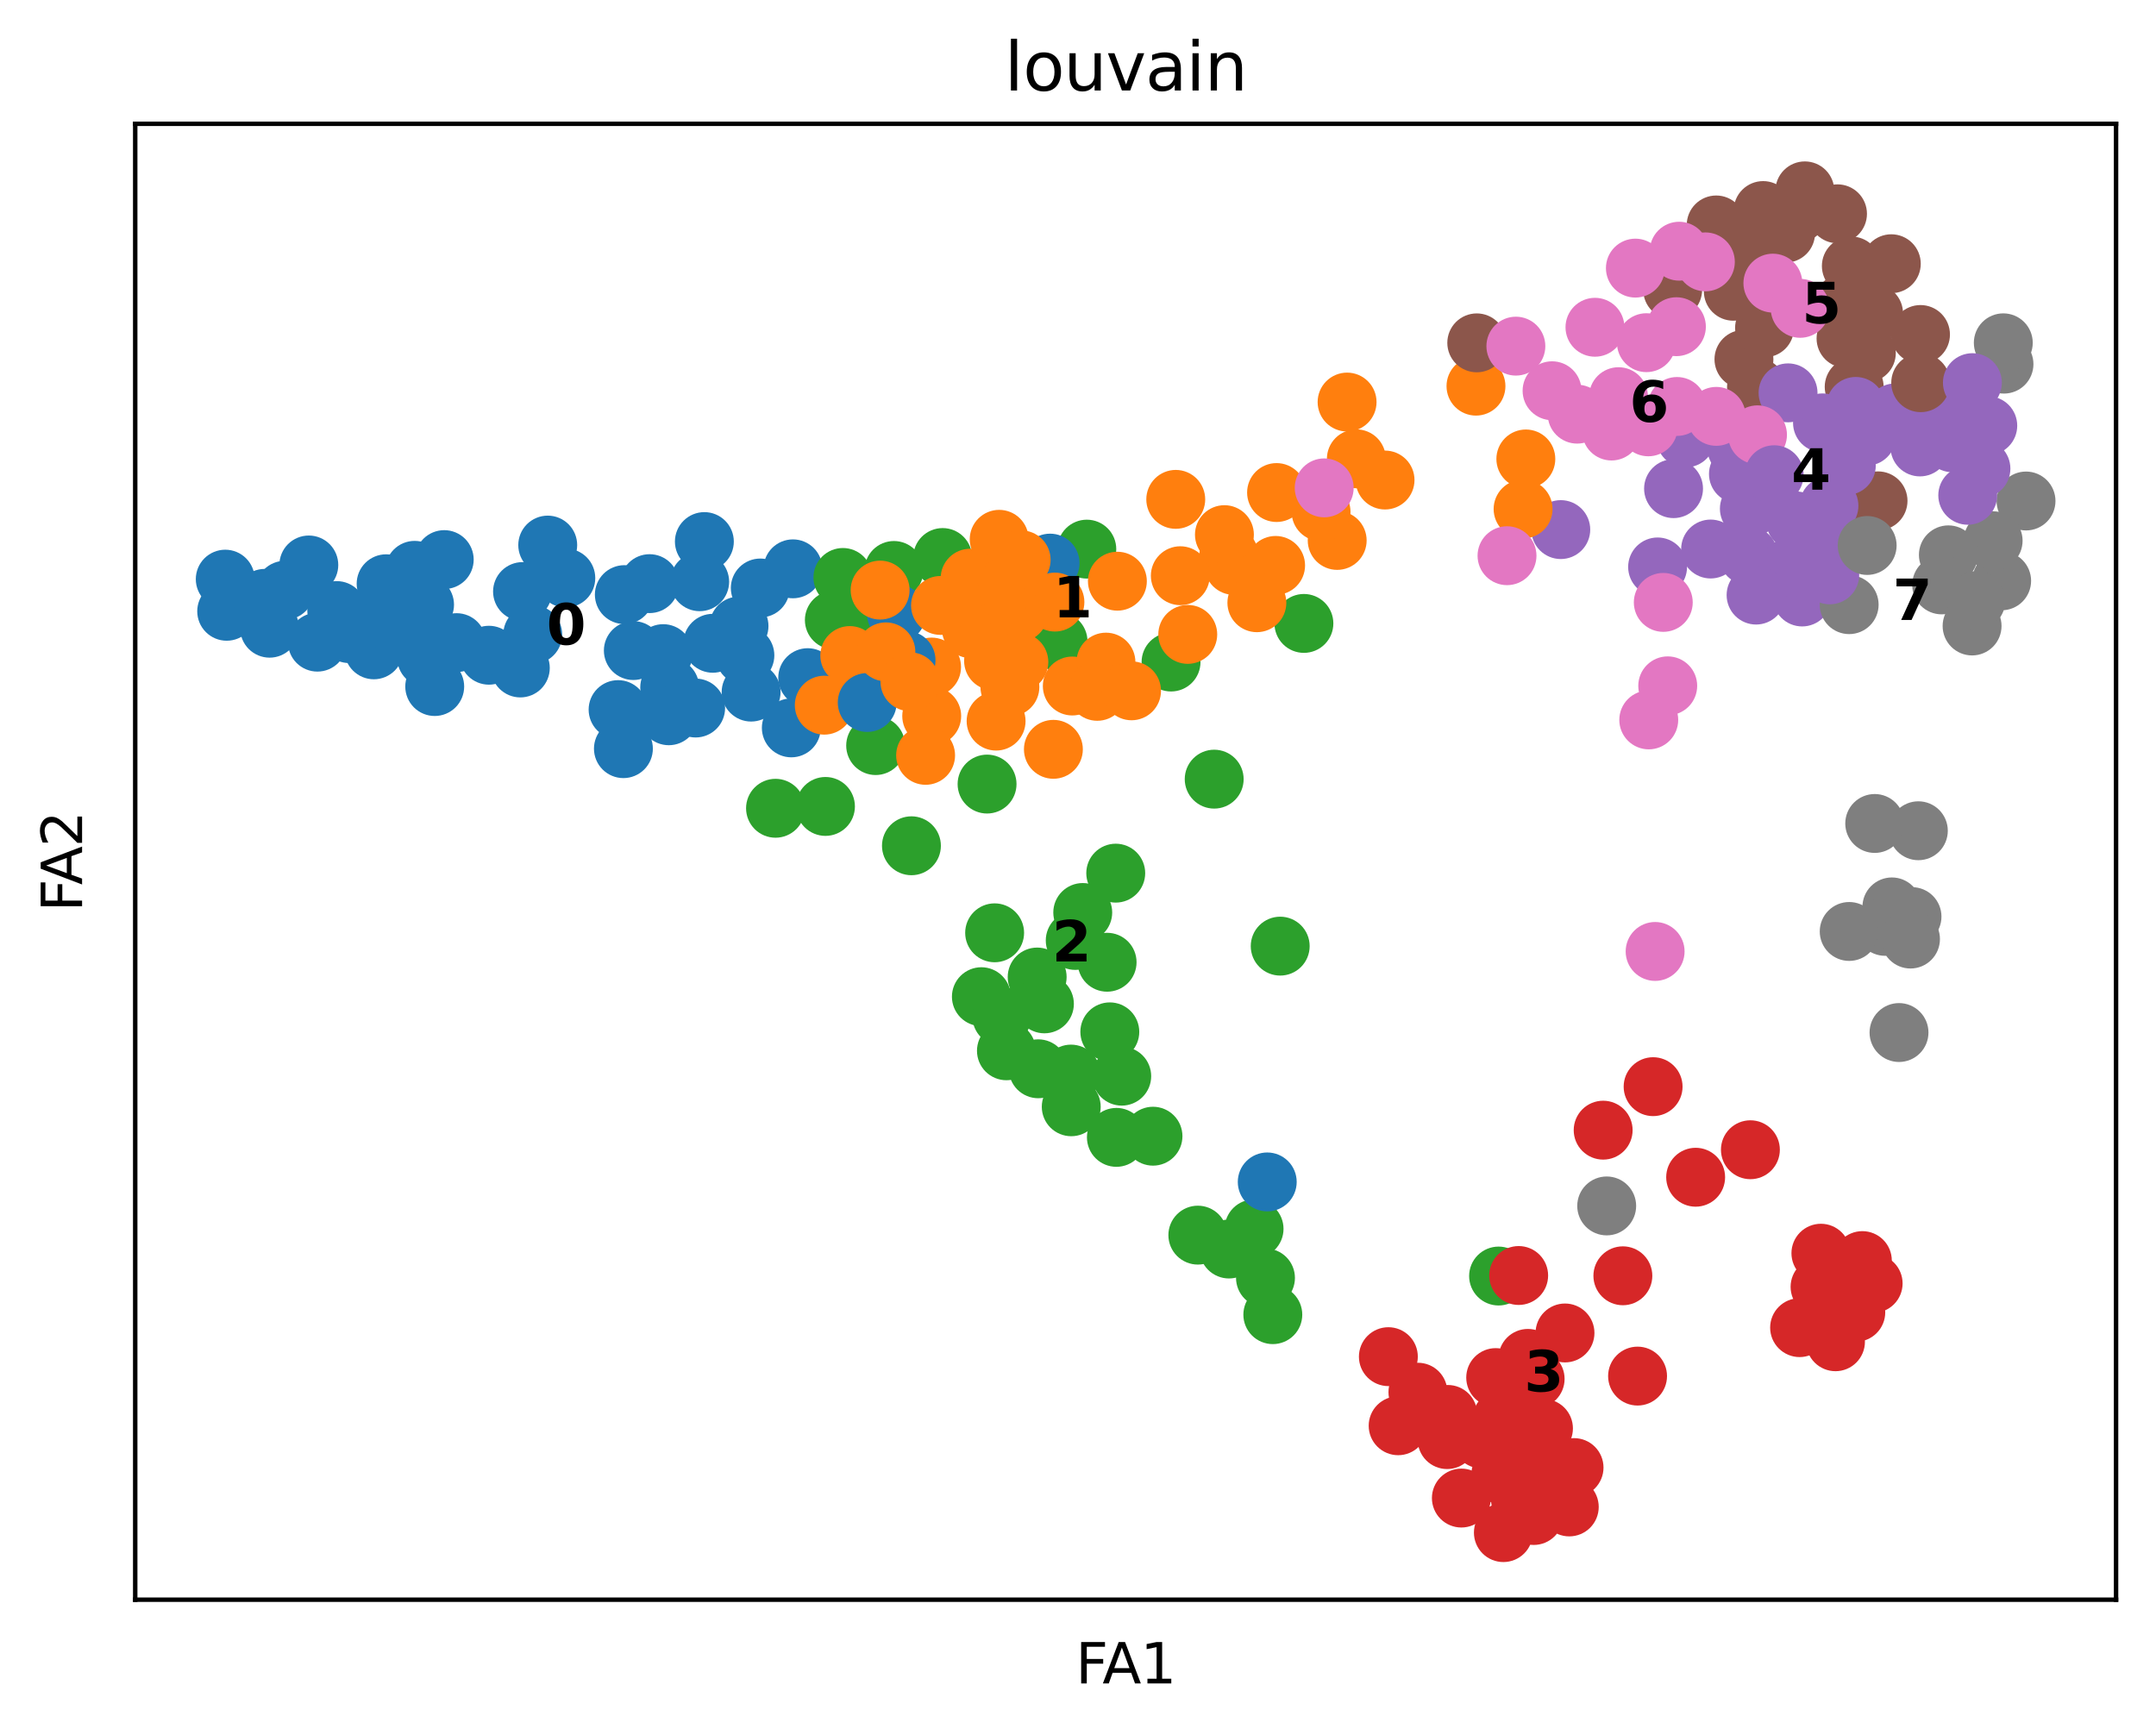 <?xml version="1.0" encoding="utf-8" standalone="no"?>
<!DOCTYPE svg PUBLIC "-//W3C//DTD SVG 1.1//EN"
  "http://www.w3.org/Graphics/SVG/1.1/DTD/svg11.dtd">
<svg xmlns:xlink="http://www.w3.org/1999/xlink" width="388.698pt" height="312.808pt" viewBox="0 0 388.698 312.808" xmlns="http://www.w3.org/2000/svg" version="1.1">
 <defs>
  <style type="text/css">*{stroke-linejoin: round; stroke-linecap: butt}</style>
 </defs>
 <g id="figure_1">
  <g id="patch_1">
   <path d="M 0 312.808 
L 388.698 312.808 
L 388.698 0 
L 0 0 
z
" style="fill: #ffffff"/>
  </g>
  <g id="axes_1">
   <g id="patch_2">
    <path d="M 24.378 288.43 
L 381.498 288.43 
L 381.498 22.318 
L 24.378 22.318 
z
" style="fill: #ffffff"/>
   </g>
   <g id="PathCollection_1">
    <defs>
     <path id="C0_0_9701efb767" d="M 0 5.31 
C 1.408 5.31 2.759 4.75 3.755 3.755 
C 4.75 2.759 5.31 1.408 5.31 -0 
C 5.31 -1.408 4.75 -2.759 3.755 -3.755 
C 2.759 -4.75 1.408 -5.31 0 -5.31 
C -1.408 -5.31 -2.759 -4.75 -3.755 -3.755 
C -4.75 -2.759 -5.31 -1.408 -5.31 0 
C -5.31 1.408 -4.75 2.759 -3.755 3.755 
C -2.759 4.75 -1.408 5.31 0 5.31 
z
"/>
    </defs>
    <g clip-path="url(#p369c15fecb)">
     <use xlink:href="#C0_0_9701efb767" x="202.234" y="194.036" style="fill: #2ca02c"/>
    </g>
    <g clip-path="url(#p369c15fecb)">
     <use xlink:href="#C0_0_9701efb767" x="283.782" y="264.606" style="fill: #d62728"/>
    </g>
    <g clip-path="url(#p369c15fecb)">
     <use xlink:href="#C0_0_9701efb767" x="270.577" y="265.842" style="fill: #d62728"/>
    </g>
    <g clip-path="url(#p369c15fecb)">
     <use xlink:href="#C0_0_9701efb767" x="207.869" y="204.859" style="fill: #2ca02c"/>
    </g>
    <g clip-path="url(#p369c15fecb)">
     <use xlink:href="#C0_0_9701efb767" x="274.142" y="270.533" style="fill: #d62728"/>
    </g>
    <g clip-path="url(#p369c15fecb)">
     <use xlink:href="#C0_0_9701efb767" x="60.713" y="110.086" style="fill: #1f77b4"/>
    </g>
    <g clip-path="url(#p369c15fecb)">
     <use xlink:href="#C0_0_9701efb767" x="261.021" y="255.025" style="fill: #d62728"/>
    </g>
    <g clip-path="url(#p369c15fecb)">
     <use xlink:href="#C0_0_9701efb767" x="199.597" y="173.495" style="fill: #2ca02c"/>
    </g>
    <g clip-path="url(#p369c15fecb)">
     <use xlink:href="#C0_0_9701efb767" x="331.409" y="237.138" style="fill: #d62728"/>
    </g>
    <g clip-path="url(#p369c15fecb)">
     <use xlink:href="#C0_0_9701efb767" x="176.929" y="179.705" style="fill: #2ca02c"/>
    </g>
    <g clip-path="url(#p369c15fecb)">
     <use xlink:href="#C0_0_9701efb767" x="193.087" y="193.659" style="fill: #2ca02c"/>
    </g>
    <g clip-path="url(#p369c15fecb)">
     <use xlink:href="#C0_0_9701efb767" x="324.444" y="239.374" style="fill: #d62728"/>
    </g>
    <g clip-path="url(#p369c15fecb)">
     <use xlink:href="#C0_0_9701efb767" x="276.519" y="273.248" style="fill: #d62728"/>
    </g>
    <g clip-path="url(#p369c15fecb)">
     <use xlink:href="#C0_0_9701efb767" x="328.131" y="232.02" style="fill: #d62728"/>
    </g>
    <g clip-path="url(#p369c15fecb)">
     <use xlink:href="#C0_0_9701efb767" x="164.32" y="152.494" style="fill: #2ca02c"/>
    </g>
    <g clip-path="url(#p369c15fecb)">
     <use xlink:href="#C0_0_9701efb767" x="344.71" y="165.266" style="fill: #7f7f7f"/>
    </g>
    <g clip-path="url(#p369c15fecb)">
     <use xlink:href="#C0_0_9701efb767" x="201.153" y="157.431" style="fill: #2ca02c"/>
    </g>
    <g clip-path="url(#p369c15fecb)">
     <use xlink:href="#C0_0_9701efb767" x="215.955" y="222.697" style="fill: #2ca02c"/>
    </g>
    <g clip-path="url(#p369c15fecb)">
     <use xlink:href="#C0_0_9701efb767" x="276.766" y="248.617" style="fill: #d62728"/>
    </g>
    <g clip-path="url(#p369c15fecb)">
     <use xlink:href="#C0_0_9701efb767" x="341.082" y="163.517" style="fill: #7f7f7f"/>
    </g>
    <g clip-path="url(#p369c15fecb)">
     <use xlink:href="#C0_0_9701efb767" x="275.307" y="266.302" style="fill: #d62728"/>
    </g>
    <g clip-path="url(#p369c15fecb)">
     <use xlink:href="#C0_0_9701efb767" x="289.666" y="217.431" style="fill: #7f7f7f"/>
    </g>
    <g clip-path="url(#p369c15fecb)">
     <use xlink:href="#C0_0_9701efb767" x="193.131" y="199.554" style="fill: #2ca02c"/>
    </g>
    <g clip-path="url(#p369c15fecb)">
     <use xlink:href="#C0_0_9701efb767" x="295.231" y="248.112" style="fill: #d62728"/>
    </g>
    <g clip-path="url(#p369c15fecb)">
     <use xlink:href="#C0_0_9701efb767" x="180.615" y="183.267" style="fill: #2ca02c"/>
    </g>
    <g clip-path="url(#p369c15fecb)">
     <use xlink:href="#C0_0_9701efb767" x="335.759" y="227.287" style="fill: #d62728"/>
    </g>
    <g clip-path="url(#p369c15fecb)">
     <use xlink:href="#C0_0_9701efb767" x="201.271" y="205.071" style="fill: #2ca02c"/>
    </g>
    <g clip-path="url(#p369c15fecb)">
     <use xlink:href="#C0_0_9701efb767" x="332.187" y="230.37" style="fill: #d62728"/>
    </g>
    <g clip-path="url(#p369c15fecb)">
     <use xlink:href="#C0_0_9701efb767" x="345.854" y="149.786" style="fill: #7f7f7f"/>
    </g>
    <g clip-path="url(#p369c15fecb)">
     <use xlink:href="#C0_0_9701efb767" x="339.85" y="167.026" style="fill: #7f7f7f"/>
    </g>
    <g clip-path="url(#p369c15fecb)">
     <use xlink:href="#C0_0_9701efb767" x="269.654" y="248.381" style="fill: #d62728"/>
    </g>
    <g clip-path="url(#p369c15fecb)">
     <use xlink:href="#C0_0_9701efb767" x="292.581" y="230.028" style="fill: #d62728"/>
    </g>
    <g clip-path="url(#p369c15fecb)">
     <use xlink:href="#C0_0_9701efb767" x="200.084" y="186.044" style="fill: #2ca02c"/>
    </g>
    <g clip-path="url(#p369c15fecb)">
     <use xlink:href="#C0_0_9701efb767" x="333.386" y="167.945" style="fill: #7f7f7f"/>
    </g>
    <g clip-path="url(#p369c15fecb)">
     <use xlink:href="#C0_0_9701efb767" x="218.903" y="140.483" style="fill: #2ca02c"/>
    </g>
    <g clip-path="url(#p369c15fecb)">
     <use xlink:href="#C0_0_9701efb767" x="250.304" y="244.609" style="fill: #d62728"/>
    </g>
    <g clip-path="url(#p369c15fecb)">
     <use xlink:href="#C0_0_9701efb767" x="274.557" y="256.242" style="fill: #d62728"/>
    </g>
    <g clip-path="url(#p369c15fecb)">
     <use xlink:href="#C0_0_9701efb767" x="330.913" y="241.92" style="fill: #d62728"/>
    </g>
    <g clip-path="url(#p369c15fecb)">
     <use xlink:href="#C0_0_9701efb767" x="270.174" y="230.072" style="fill: #2ca02c"/>
    </g>
    <g clip-path="url(#p369c15fecb)">
     <use xlink:href="#C0_0_9701efb767" x="270.788" y="255.883" style="fill: #d62728"/>
    </g>
    <g clip-path="url(#p369c15fecb)">
     <use xlink:href="#C0_0_9701efb767" x="229.472" y="237.036" style="fill: #2ca02c"/>
    </g>
    <g clip-path="url(#p369c15fecb)">
     <use xlink:href="#C0_0_9701efb767" x="278.268" y="257.544" style="fill: #d62728"/>
    </g>
    <g clip-path="url(#p369c15fecb)">
     <use xlink:href="#C0_0_9701efb767" x="252.067" y="257.067" style="fill: #d62728"/>
    </g>
    <g clip-path="url(#p369c15fecb)">
     <use xlink:href="#C0_0_9701efb767" x="267.146" y="259.466" style="fill: #d62728"/>
    </g>
    <g clip-path="url(#p369c15fecb)">
     <use xlink:href="#C0_0_9701efb767" x="260.895" y="259.564" style="fill: #d62728"/>
    </g>
    <g clip-path="url(#p369c15fecb)">
     <use xlink:href="#C0_0_9701efb767" x="342.367" y="186.168" style="fill: #7f7f7f"/>
    </g>
    <g clip-path="url(#p369c15fecb)">
     <use xlink:href="#C0_0_9701efb767" x="282.148" y="240.336" style="fill: #d62728"/>
    </g>
    <g clip-path="url(#p369c15fecb)">
     <use xlink:href="#C0_0_9701efb767" x="195.205" y="164.524" style="fill: #2ca02c"/>
    </g>
    <g clip-path="url(#p369c15fecb)">
     <use xlink:href="#C0_0_9701efb767" x="337.987" y="148.474" style="fill: #7f7f7f"/>
    </g>
    <g clip-path="url(#p369c15fecb)">
     <use xlink:href="#C0_0_9701efb767" x="221.566" y="225.201" style="fill: #2ca02c"/>
    </g>
    <g clip-path="url(#p369c15fecb)">
     <use xlink:href="#C0_0_9701efb767" x="263.465" y="270.104" style="fill: #d62728"/>
    </g>
    <g clip-path="url(#p369c15fecb)">
     <use xlink:href="#C0_0_9701efb767" x="255.633" y="251.017" style="fill: #d62728"/>
    </g>
    <g clip-path="url(#p369c15fecb)">
     <use xlink:href="#C0_0_9701efb767" x="186.988" y="176.16" style="fill: #2ca02c"/>
    </g>
    <g clip-path="url(#p369c15fecb)">
     <use xlink:href="#C0_0_9701efb767" x="228.15" y="230.411" style="fill: #2ca02c"/>
    </g>
    <g clip-path="url(#p369c15fecb)">
     <use xlink:href="#C0_0_9701efb767" x="328.284" y="225.957" style="fill: #d62728"/>
    </g>
    <g clip-path="url(#p369c15fecb)">
     <use xlink:href="#C0_0_9701efb767" x="334.574" y="236.614" style="fill: #d62728"/>
    </g>
    <g clip-path="url(#p369c15fecb)">
     <use xlink:href="#C0_0_9701efb767" x="337.704" y="231.407" style="fill: #d62728"/>
    </g>
    <g clip-path="url(#p369c15fecb)">
     <use xlink:href="#C0_0_9701efb767" x="189.913" y="135.105" style="fill: #ff7f0e"/>
    </g>
    <g clip-path="url(#p369c15fecb)">
     <use xlink:href="#C0_0_9701efb767" x="193.849" y="169.565" style="fill: #2ca02c"/>
    </g>
    <g clip-path="url(#p369c15fecb)">
     <use xlink:href="#C0_0_9701efb767" x="179.319" y="168.188" style="fill: #2ca02c"/>
    </g>
    <g clip-path="url(#p369c15fecb)">
     <use xlink:href="#C0_0_9701efb767" x="344.437" y="169.314" style="fill: #7f7f7f"/>
    </g>
    <g clip-path="url(#p369c15fecb)">
     <use xlink:href="#C0_0_9701efb767" x="226.092" y="221.563" style="fill: #2ca02c"/>
    </g>
    <g clip-path="url(#p369c15fecb)">
     <use xlink:href="#C0_0_9701efb767" x="188.295" y="180.998" style="fill: #2ca02c"/>
    </g>
    <g clip-path="url(#p369c15fecb)">
     <use xlink:href="#C0_0_9701efb767" x="181.446" y="189.459" style="fill: #2ca02c"/>
    </g>
    <g clip-path="url(#p369c15fecb)">
     <use xlink:href="#C0_0_9701efb767" x="230.804" y="170.59" style="fill: #2ca02c"/>
    </g>
    <g clip-path="url(#p369c15fecb)">
     <use xlink:href="#C0_0_9701efb767" x="187.181" y="192.704" style="fill: #2ca02c"/>
    </g>
    <g clip-path="url(#p369c15fecb)">
     <use xlink:href="#C0_0_9701efb767" x="148.82" y="145.402" style="fill: #2ca02c"/>
    </g>
    <g clip-path="url(#p369c15fecb)">
     <use xlink:href="#C0_0_9701efb767" x="329.65" y="99.795" style="fill: #7f7f7f"/>
    </g>
    <g clip-path="url(#p369c15fecb)">
     <use xlink:href="#C0_0_9701efb767" x="355.541" y="112.867" style="fill: #7f7f7f"/>
    </g>
    <g clip-path="url(#p369c15fecb)">
     <use xlink:href="#C0_0_9701efb767" x="275.462" y="244.92" style="fill: #d62728"/>
    </g>
    <g clip-path="url(#p369c15fecb)">
     <use xlink:href="#C0_0_9701efb767" x="315.2" y="100.175" style="fill: #9467bd"/>
    </g>
    <g clip-path="url(#p369c15fecb)">
     <use xlink:href="#C0_0_9701efb767" x="78.374" y="123.785" style="fill: #1f77b4"/>
    </g>
    <g clip-path="url(#p369c15fecb)">
     <use xlink:href="#C0_0_9701efb767" x="145.621" y="122.183" style="fill: #1f77b4"/>
    </g>
    <g clip-path="url(#p369c15fecb)">
     <use xlink:href="#C0_0_9701efb767" x="180.141" y="97.239" style="fill: #ff7f0e"/>
    </g>
    <g clip-path="url(#p369c15fecb)">
     <use xlink:href="#C0_0_9701efb767" x="159.027" y="113.472" style="fill: #2ca02c"/>
    </g>
    <g clip-path="url(#p369c15fecb)">
     <use xlink:href="#C0_0_9701efb767" x="128.505" y="115.986" style="fill: #1f77b4"/>
    </g>
    <g clip-path="url(#p369c15fecb)">
     <use xlink:href="#C0_0_9701efb767" x="249.705" y="86.551" style="fill: #ff7f0e"/>
    </g>
    <g clip-path="url(#p369c15fecb)">
     <use xlink:href="#C0_0_9701efb767" x="327.978" y="95.153" style="fill: #9467bd"/>
    </g>
    <g clip-path="url(#p369c15fecb)">
     <use xlink:href="#C0_0_9701efb767" x="334.284" y="69.749" style="fill: #8c564b"/>
    </g>
    <g clip-path="url(#p369c15fecb)">
     <use xlink:href="#C0_0_9701efb767" x="55.676" y="101.866" style="fill: #1f77b4"/>
    </g>
    <g clip-path="url(#p369c15fecb)">
     <use xlink:href="#C0_0_9701efb767" x="365.265" y="90.331" style="fill: #7f7f7f"/>
    </g>
    <g clip-path="url(#p369c15fecb)">
     <use xlink:href="#C0_0_9701efb767" x="73.473" y="113.453" style="fill: #1f77b4"/>
    </g>
    <g clip-path="url(#p369c15fecb)">
     <use xlink:href="#C0_0_9701efb767" x="271.039" y="276.334" style="fill: #d62728"/>
    </g>
    <g clip-path="url(#p369c15fecb)">
     <use xlink:href="#C0_0_9701efb767" x="102.009" y="104.225" style="fill: #1f77b4"/>
    </g>
    <g clip-path="url(#p369c15fecb)">
     <use xlink:href="#C0_0_9701efb767" x="357.137" y="84.496" style="fill: #9467bd"/>
    </g>
    <g clip-path="url(#p369c15fecb)">
     <use xlink:href="#C0_0_9701efb767" x="161.167" y="102.857" style="fill: #2ca02c"/>
    </g>
    <g clip-path="url(#p369c15fecb)">
     <use xlink:href="#C0_0_9701efb767" x="360.871" y="104.727" style="fill: #7f7f7f"/>
    </g>
    <g clip-path="url(#p369c15fecb)">
     <use xlink:href="#C0_0_9701efb767" x="281.388" y="95.487" style="fill: #9467bd"/>
    </g>
    <g clip-path="url(#p369c15fecb)">
     <use xlink:href="#C0_0_9701efb767" x="359.336" y="97.497" style="fill: #7f7f7f"/>
    </g>
    <g clip-path="url(#p369c15fecb)">
     <use xlink:href="#C0_0_9701efb767" x="351.266" y="100.039" style="fill: #7f7f7f"/>
    </g>
    <g clip-path="url(#p369c15fecb)">
     <use xlink:href="#C0_0_9701efb767" x="142.955" y="102.562" style="fill: #1f77b4"/>
    </g>
    <g clip-path="url(#p369c15fecb)">
     <use xlink:href="#C0_0_9701efb767" x="211.125" y="119.367" style="fill: #2ca02c"/>
    </g>
    <g clip-path="url(#p369c15fecb)">
     <use xlink:href="#C0_0_9701efb767" x="308.4" y="98.989" style="fill: #9467bd"/>
    </g>
    <g clip-path="url(#p369c15fecb)">
     <use xlink:href="#C0_0_9701efb767" x="324.904" y="107.638" style="fill: #9467bd"/>
    </g>
    <g clip-path="url(#p369c15fecb)">
     <use xlink:href="#C0_0_9701efb767" x="333.379" y="109.021" style="fill: #7f7f7f"/>
    </g>
    <g clip-path="url(#p369c15fecb)">
     <use xlink:href="#C0_0_9701efb767" x="350.055" y="105.458" style="fill: #7f7f7f"/>
    </g>
    <g clip-path="url(#p369c15fecb)">
     <use xlink:href="#C0_0_9701efb767" x="112.393" y="134.984" style="fill: #1f77b4"/>
    </g>
    <g clip-path="url(#p369c15fecb)">
     <use xlink:href="#C0_0_9701efb767" x="150.422" y="111.797" style="fill: #2ca02c"/>
    </g>
    <g clip-path="url(#p369c15fecb)">
     <use xlink:href="#C0_0_9701efb767" x="161.614" y="110.648" style="fill: #1f77b4"/>
    </g>
    <g clip-path="url(#p369c15fecb)">
     <use xlink:href="#C0_0_9701efb767" x="169.948" y="100.523" style="fill: #2ca02c"/>
    </g>
    <g clip-path="url(#p369c15fecb)">
     <use xlink:href="#C0_0_9701efb767" x="329.878" y="103.648" style="fill: #9467bd"/>
    </g>
    <g clip-path="url(#p369c15fecb)">
     <use xlink:href="#C0_0_9701efb767" x="361.293" y="65.653" style="fill: #7f7f7f"/>
    </g>
    <g clip-path="url(#p369c15fecb)">
     <use xlink:href="#C0_0_9701efb767" x="338.586" y="90.305" style="fill: #8c564b"/>
    </g>
    <g clip-path="url(#p369c15fecb)">
     <use xlink:href="#C0_0_9701efb767" x="329.735" y="91.191" style="fill: #9467bd"/>
    </g>
    <g clip-path="url(#p369c15fecb)">
     <use xlink:href="#C0_0_9701efb767" x="167.953" y="120.271" style="fill: #ff7f0e"/>
    </g>
    <g clip-path="url(#p369c15fecb)">
     <use xlink:href="#C0_0_9701efb767" x="117.107" y="105.232" style="fill: #1f77b4"/>
    </g>
    <g clip-path="url(#p369c15fecb)">
     <use xlink:href="#C0_0_9701efb767" x="309.407" y="40.559" style="fill: #8c564b"/>
    </g>
    <g clip-path="url(#p369c15fecb)">
     <use xlink:href="#C0_0_9701efb767" x="80.09" y="100.897" style="fill: #1f77b4"/>
    </g>
    <g clip-path="url(#p369c15fecb)">
     <use xlink:href="#C0_0_9701efb767" x="241.078" y="97.441" style="fill: #ff7f0e"/>
    </g>
    <g clip-path="url(#p369c15fecb)">
     <use xlink:href="#C0_0_9701efb767" x="151.965" y="104.117" style="fill: #2ca02c"/>
    </g>
    <g clip-path="url(#p369c15fecb)">
     <use xlink:href="#C0_0_9701efb767" x="120.738" y="123.939" style="fill: #1f77b4"/>
    </g>
    <g clip-path="url(#p369c15fecb)">
     <use xlink:href="#C0_0_9701efb767" x="322.719" y="102.31" style="fill: #9467bd"/>
    </g>
    <g clip-path="url(#p369c15fecb)">
     <use xlink:href="#C0_0_9701efb767" x="316.597" y="107.296" style="fill: #9467bd"/>
    </g>
    <g clip-path="url(#p369c15fecb)">
     <use xlink:href="#C0_0_9701efb767" x="356.218" y="108.303" style="fill: #7f7f7f"/>
    </g>
    <g clip-path="url(#p369c15fecb)">
     <use xlink:href="#C0_0_9701efb767" x="167.976" y="129.104" style="fill: #ff7f0e"/>
    </g>
    <g clip-path="url(#p369c15fecb)">
     <use xlink:href="#C0_0_9701efb767" x="221.547" y="100.118" style="fill: #ff7f0e"/>
    </g>
    <g clip-path="url(#p369c15fecb)">
     <use xlink:href="#C0_0_9701efb767" x="153.203" y="118.197" style="fill: #ff7f0e"/>
    </g>
    <g clip-path="url(#p369c15fecb)">
     <use xlink:href="#C0_0_9701efb767" x="190.749" y="115.639" style="fill: #2ca02c"/>
    </g>
    <g clip-path="url(#p369c15fecb)">
     <use xlink:href="#C0_0_9701efb767" x="126.988" y="97.646" style="fill: #1f77b4"/>
    </g>
    <g clip-path="url(#p369c15fecb)">
     <use xlink:href="#C0_0_9701efb767" x="361.168" y="61.811" style="fill: #7f7f7f"/>
    </g>
    <g clip-path="url(#p369c15fecb)">
     <use xlink:href="#C0_0_9701efb767" x="195.938" y="99.009" style="fill: #2ca02c"/>
    </g>
    <g clip-path="url(#p369c15fecb)">
     <use xlink:href="#C0_0_9701efb767" x="175.123" y="113.384" style="fill: #ff7f0e"/>
    </g>
    <g clip-path="url(#p369c15fecb)">
     <use xlink:href="#C0_0_9701efb767" x="298.844" y="102.22" style="fill: #9467bd"/>
    </g>
    <g clip-path="url(#p369c15fecb)">
     <use xlink:href="#C0_0_9701efb767" x="336.624" y="98.35" style="fill: #7f7f7f"/>
    </g>
    <g clip-path="url(#p369c15fecb)">
     <use xlink:href="#C0_0_9701efb767" x="76.542" y="109.026" style="fill: #1f77b4"/>
    </g>
    <g clip-path="url(#p369c15fecb)">
     <use xlink:href="#C0_0_9701efb767" x="94.204" y="106.657" style="fill: #1f77b4"/>
    </g>
    <g clip-path="url(#p369c15fecb)">
     <use xlink:href="#C0_0_9701efb767" x="235.076" y="112.405" style="fill: #2ca02c"/>
    </g>
    <g clip-path="url(#p369c15fecb)">
     <use xlink:href="#C0_0_9701efb767" x="354.759" y="89.304" style="fill: #9467bd"/>
    </g>
    <g clip-path="url(#p369c15fecb)">
     <use xlink:href="#C0_0_9701efb767" x="137.071" y="106.017" style="fill: #1f77b4"/>
    </g>
    <g clip-path="url(#p369c15fecb)">
     <use xlink:href="#C0_0_9701efb767" x="134.294" y="118.161" style="fill: #1f77b4"/>
    </g>
    <g clip-path="url(#p369c15fecb)">
     <use xlink:href="#C0_0_9701efb767" x="315.386" y="91.72" style="fill: #9467bd"/>
    </g>
    <g clip-path="url(#p369c15fecb)">
     <use xlink:href="#C0_0_9701efb767" x="98.748" y="98.279" style="fill: #1f77b4"/>
    </g>
    <g clip-path="url(#p369c15fecb)">
     <use xlink:href="#C0_0_9701efb767" x="139.816" y="145.732" style="fill: #2ca02c"/>
    </g>
    <g clip-path="url(#p369c15fecb)">
     <use xlink:href="#C0_0_9701efb767" x="282.92" y="271.704" style="fill: #d62728"/>
    </g>
    <g clip-path="url(#p369c15fecb)">
     <use xlink:href="#C0_0_9701efb767" x="125.414" y="127.658" style="fill: #1f77b4"/>
    </g>
    <g clip-path="url(#p369c15fecb)">
     <use xlink:href="#C0_0_9701efb767" x="345.838" y="76.037" style="fill: #8c564b"/>
    </g>
    <g clip-path="url(#p369c15fecb)">
     <use xlink:href="#C0_0_9701efb767" x="177.955" y="141.37" style="fill: #2ca02c"/>
    </g>
    <g clip-path="url(#p369c15fecb)">
     <use xlink:href="#C0_0_9701efb767" x="157.869" y="134.43" style="fill: #2ca02c"/>
    </g>
    <g clip-path="url(#p369c15fecb)">
     <use xlink:href="#C0_0_9701efb767" x="126.144" y="104.888" style="fill: #1f77b4"/>
    </g>
    <g clip-path="url(#p369c15fecb)">
     <use xlink:href="#C0_0_9701efb767" x="111.433" y="127.942" style="fill: #1f77b4"/>
    </g>
    <g clip-path="url(#p369c15fecb)">
     <use xlink:href="#C0_0_9701efb767" x="317.87" y="37.962" style="fill: #8c564b"/>
    </g>
    <g clip-path="url(#p369c15fecb)">
     <use xlink:href="#C0_0_9701efb767" x="346.241" y="60.31" style="fill: #8c564b"/>
    </g>
    <g clip-path="url(#p369c15fecb)">
     <use xlink:href="#C0_0_9701efb767" x="40.87" y="110.216" style="fill: #1f77b4"/>
    </g>
    <g clip-path="url(#p369c15fecb)">
     <use xlink:href="#C0_0_9701efb767" x="351.981" y="79.833" style="fill: #9467bd"/>
    </g>
    <g clip-path="url(#p369c15fecb)">
     <use xlink:href="#C0_0_9701efb767" x="242.862" y="72.493" style="fill: #ff7f0e"/>
    </g>
    <g clip-path="url(#p369c15fecb)">
     <use xlink:href="#C0_0_9701efb767" x="47.733" y="107.884" style="fill: #1f77b4"/>
    </g>
    <g clip-path="url(#p369c15fecb)">
     <use xlink:href="#C0_0_9701efb767" x="305.703" y="212.258" style="fill: #d62728"/>
    </g>
    <g clip-path="url(#p369c15fecb)">
     <use xlink:href="#C0_0_9701efb767" x="337.783" y="56.505" style="fill: #8c564b"/>
    </g>
    <g clip-path="url(#p369c15fecb)">
     <use xlink:href="#C0_0_9701efb767" x="158.675" y="106.396" style="fill: #ff7f0e"/>
    </g>
    <g clip-path="url(#p369c15fecb)">
     <use xlink:href="#C0_0_9701efb767" x="350.036" y="73.267" style="fill: #9467bd"/>
    </g>
    <g clip-path="url(#p369c15fecb)">
     <use xlink:href="#C0_0_9701efb767" x="336.502" y="78.652" style="fill: #9467bd"/>
    </g>
    <g clip-path="url(#p369c15fecb)">
     <use xlink:href="#C0_0_9701efb767" x="193.32" y="123.69" style="fill: #ff7f0e"/>
    </g>
    <g clip-path="url(#p369c15fecb)">
     <use xlink:href="#C0_0_9701efb767" x="358.37" y="76.748" style="fill: #9467bd"/>
    </g>
    <g clip-path="url(#p369c15fecb)">
     <use xlink:href="#C0_0_9701efb767" x="341.682" y="74.443" style="fill: #9467bd"/>
    </g>
    <g clip-path="url(#p369c15fecb)">
     <use xlink:href="#C0_0_9701efb767" x="51.369" y="106.422" style="fill: #1f77b4"/>
    </g>
    <g clip-path="url(#p369c15fecb)">
     <use xlink:href="#C0_0_9701efb767" x="67.373" y="112.013" style="fill: #1f77b4"/>
    </g>
    <g clip-path="url(#p369c15fecb)">
     <use xlink:href="#C0_0_9701efb767" x="336.48" y="63.644" style="fill: #8c564b"/>
    </g>
    <g clip-path="url(#p369c15fecb)">
     <use xlink:href="#C0_0_9701efb767" x="114.182" y="117.297" style="fill: #1f77b4"/>
    </g>
    <g clip-path="url(#p369c15fecb)">
     <use xlink:href="#C0_0_9701efb767" x="332.865" y="83.95" style="fill: #9467bd"/>
    </g>
    <g clip-path="url(#p369c15fecb)">
     <use xlink:href="#C0_0_9701efb767" x="325.389" y="34.414" style="fill: #8c564b"/>
    </g>
    <g clip-path="url(#p369c15fecb)">
     <use xlink:href="#C0_0_9701efb767" x="222.448" y="101.945" style="fill: #ff7f0e"/>
    </g>
    <g clip-path="url(#p369c15fecb)">
     <use xlink:href="#C0_0_9701efb767" x="314.41" y="64.781" style="fill: #8c564b"/>
    </g>
    <g clip-path="url(#p369c15fecb)">
     <use xlink:href="#C0_0_9701efb767" x="303.901" y="78.967" style="fill: #9467bd"/>
    </g>
    <g clip-path="url(#p369c15fecb)">
     <use xlink:href="#C0_0_9701efb767" x="40.611" y="104.422" style="fill: #1f77b4"/>
    </g>
    <g clip-path="url(#p369c15fecb)">
     <use xlink:href="#C0_0_9701efb767" x="321.921" y="42.038" style="fill: #8c564b"/>
    </g>
    <g clip-path="url(#p369c15fecb)">
     <use xlink:href="#C0_0_9701efb767" x="275.089" y="82.751" style="fill: #ff7f0e"/>
    </g>
    <g clip-path="url(#p369c15fecb)">
     <use xlink:href="#C0_0_9701efb767" x="189.315" y="101.531" style="fill: #1f77b4"/>
    </g>
    <g clip-path="url(#p369c15fecb)">
     <use xlink:href="#C0_0_9701efb767" x="317.123" y="46.406" style="fill: #8c564b"/>
    </g>
    <g clip-path="url(#p369c15fecb)">
     <use xlink:href="#C0_0_9701efb767" x="135.416" y="124.787" style="fill: #1f77b4"/>
    </g>
    <g clip-path="url(#p369c15fecb)">
     <use xlink:href="#C0_0_9701efb767" x="318.123" y="59.118" style="fill: #8c564b"/>
    </g>
    <g clip-path="url(#p369c15fecb)">
     <use xlink:href="#C0_0_9701efb767" x="274.592" y="91.778" style="fill: #ff7f0e"/>
    </g>
    <g clip-path="url(#p369c15fecb)">
     <use xlink:href="#C0_0_9701efb767" x="201.45" y="104.791" style="fill: #ff7f0e"/>
    </g>
    <g clip-path="url(#p369c15fecb)">
     <use xlink:href="#C0_0_9701efb767" x="120.575" y="129.054" style="fill: #1f77b4"/>
    </g>
    <g clip-path="url(#p369c15fecb)">
     <use xlink:href="#C0_0_9701efb767" x="316.672" y="69.82" style="fill: #8c564b"/>
    </g>
    <g clip-path="url(#p369c15fecb)">
     <use xlink:href="#C0_0_9701efb767" x="331.279" y="38.549" style="fill: #8c564b"/>
    </g>
    <g clip-path="url(#p369c15fecb)">
     <use xlink:href="#C0_0_9701efb767" x="301.56" y="52.257" style="fill: #8c564b"/>
    </g>
    <g clip-path="url(#p369c15fecb)">
     <use xlink:href="#C0_0_9701efb767" x="142.665" y="131.238" style="fill: #1f77b4"/>
    </g>
    <g clip-path="url(#p369c15fecb)">
     <use xlink:href="#C0_0_9701efb767" x="297.171" y="76.959" style="fill: #e377c2"/>
    </g>
    <g clip-path="url(#p369c15fecb)">
     <use xlink:href="#C0_0_9701efb767" x="238.168" y="92.277" style="fill: #ff7f0e"/>
    </g>
    <g clip-path="url(#p369c15fecb)">
     <use xlink:href="#C0_0_9701efb767" x="333.772" y="47.959" style="fill: #8c564b"/>
    </g>
    <g clip-path="url(#p369c15fecb)">
     <use xlink:href="#C0_0_9701efb767" x="69.612" y="105.252" style="fill: #1f77b4"/>
    </g>
    <g clip-path="url(#p369c15fecb)">
     <use xlink:href="#C0_0_9701efb767" x="229.976" y="101.947" style="fill: #ff7f0e"/>
    </g>
    <g clip-path="url(#p369c15fecb)">
     <use xlink:href="#C0_0_9701efb767" x="199.388" y="119.382" style="fill: #ff7f0e"/>
    </g>
    <g clip-path="url(#p369c15fecb)">
     <use xlink:href="#C0_0_9701efb767" x="212.794" y="103.803" style="fill: #ff7f0e"/>
    </g>
    <g clip-path="url(#p369c15fecb)">
     <use xlink:href="#C0_0_9701efb767" x="226.597" y="108.674" style="fill: #ff7f0e"/>
    </g>
    <g clip-path="url(#p369c15fecb)">
     <use xlink:href="#C0_0_9701efb767" x="313.112" y="80.782" style="fill: #9467bd"/>
    </g>
    <g clip-path="url(#p369c15fecb)">
     <use xlink:href="#C0_0_9701efb767" x="74.753" y="102.833" style="fill: #1f77b4"/>
    </g>
    <g clip-path="url(#p369c15fecb)">
     <use xlink:href="#C0_0_9701efb767" x="88.147" y="118.139" style="fill: #1f77b4"/>
    </g>
    <g clip-path="url(#p369c15fecb)">
     <use xlink:href="#C0_0_9701efb767" x="328.571" y="76.245" style="fill: #9467bd"/>
    </g>
    <g clip-path="url(#p369c15fecb)">
     <use xlink:href="#C0_0_9701efb767" x="119.567" y="117.851" style="fill: #1f77b4"/>
    </g>
    <g clip-path="url(#p369c15fecb)">
     <use xlink:href="#C0_0_9701efb767" x="133.234" y="112.875" style="fill: #1f77b4"/>
    </g>
    <g clip-path="url(#p369c15fecb)">
     <use xlink:href="#C0_0_9701efb767" x="289.029" y="203.771" style="fill: #d62728"/>
    </g>
    <g clip-path="url(#p369c15fecb)">
     <use xlink:href="#C0_0_9701efb767" x="322.363" y="70.832" style="fill: #9467bd"/>
    </g>
    <g clip-path="url(#p369c15fecb)">
     <use xlink:href="#C0_0_9701efb767" x="197.823" y="124.65" style="fill: #ff7f0e"/>
    </g>
    <g clip-path="url(#p369c15fecb)">
     <use xlink:href="#C0_0_9701efb767" x="166.875" y="136.191" style="fill: #ff7f0e"/>
    </g>
    <g clip-path="url(#p369c15fecb)">
     <use xlink:href="#C0_0_9701efb767" x="332.521" y="54.534" style="fill: #8c564b"/>
    </g>
    <g clip-path="url(#p369c15fecb)">
     <use xlink:href="#C0_0_9701efb767" x="148.606" y="127.146" style="fill: #ff7f0e"/>
    </g>
    <g clip-path="url(#p369c15fecb)">
     <use xlink:href="#C0_0_9701efb767" x="346.279" y="69.002" style="fill: #8c564b"/>
    </g>
    <g clip-path="url(#p369c15fecb)">
     <use xlink:href="#C0_0_9701efb767" x="214.138" y="114.382" style="fill: #ff7f0e"/>
    </g>
    <g clip-path="url(#p369c15fecb)">
     <use xlink:href="#C0_0_9701efb767" x="96.043" y="114.41" style="fill: #1f77b4"/>
    </g>
    <g clip-path="url(#p369c15fecb)">
     <use xlink:href="#C0_0_9701efb767" x="156.35" y="126.659" style="fill: #1f77b4"/>
    </g>
    <g clip-path="url(#p369c15fecb)">
     <use xlink:href="#C0_0_9701efb767" x="332.815" y="61.031" style="fill: #8c564b"/>
    </g>
    <g clip-path="url(#p369c15fecb)">
     <use xlink:href="#C0_0_9701efb767" x="301.719" y="88.103" style="fill: #9467bd"/>
    </g>
    <g clip-path="url(#p369c15fecb)">
     <use xlink:href="#C0_0_9701efb767" x="346.138" y="80.585" style="fill: #9467bd"/>
    </g>
    <g clip-path="url(#p369c15fecb)">
     <use xlink:href="#C0_0_9701efb767" x="266.099" y="69.623" style="fill: #ff7f0e"/>
    </g>
    <g clip-path="url(#p369c15fecb)">
     <use xlink:href="#C0_0_9701efb767" x="244.533" y="82.725" style="fill: #ff7f0e"/>
    </g>
    <g clip-path="url(#p369c15fecb)">
     <use xlink:href="#C0_0_9701efb767" x="228.467" y="213.104" style="fill: #1f77b4"/>
    </g>
    <g clip-path="url(#p369c15fecb)">
     <use xlink:href="#C0_0_9701efb767" x="174.901" y="104.251" style="fill: #ff7f0e"/>
    </g>
    <g clip-path="url(#p369c15fecb)">
     <use xlink:href="#C0_0_9701efb767" x="334.566" y="73.279" style="fill: #9467bd"/>
    </g>
    <g clip-path="url(#p369c15fecb)">
     <use xlink:href="#C0_0_9701efb767" x="355.598" y="68.994" style="fill: #9467bd"/>
    </g>
    <g clip-path="url(#p369c15fecb)">
     <use xlink:href="#C0_0_9701efb767" x="266.241" y="61.818" style="fill: #8c564b"/>
    </g>
    <g clip-path="url(#p369c15fecb)">
     <use xlink:href="#C0_0_9701efb767" x="323.728" y="93.91" style="fill: #9467bd"/>
    </g>
    <g clip-path="url(#p369c15fecb)">
     <use xlink:href="#C0_0_9701efb767" x="313.417" y="85.463" style="fill: #9467bd"/>
    </g>
    <g clip-path="url(#p369c15fecb)">
     <use xlink:href="#C0_0_9701efb767" x="230.146" y="88.806" style="fill: #ff7f0e"/>
    </g>
    <g clip-path="url(#p369c15fecb)">
     <use xlink:href="#C0_0_9701efb767" x="312.489" y="52.515" style="fill: #8c564b"/>
    </g>
    <g clip-path="url(#p369c15fecb)">
     <use xlink:href="#C0_0_9701efb767" x="204.003" y="124.556" style="fill: #ff7f0e"/>
    </g>
    <g clip-path="url(#p369c15fecb)">
     <use xlink:href="#C0_0_9701efb767" x="324.196" y="38.388" style="fill: #8c564b"/>
    </g>
    <g clip-path="url(#p369c15fecb)">
     <use xlink:href="#C0_0_9701efb767" x="319.628" y="51.05" style="fill: #e377c2"/>
    </g>
    <g clip-path="url(#p369c15fecb)">
     <use xlink:href="#C0_0_9701efb767" x="324.545" y="55.595" style="fill: #e377c2"/>
    </g>
    <g clip-path="url(#p369c15fecb)">
     <use xlink:href="#C0_0_9701efb767" x="163.351" y="119.057" style="fill: #1f77b4"/>
    </g>
    <g clip-path="url(#p369c15fecb)">
     <use xlink:href="#C0_0_9701efb767" x="273.292" y="62.41" style="fill: #e377c2"/>
    </g>
    <g clip-path="url(#p369c15fecb)">
     <use xlink:href="#C0_0_9701efb767" x="302.734" y="45.292" style="fill: #e377c2"/>
    </g>
    <g clip-path="url(#p369c15fecb)">
     <use xlink:href="#C0_0_9701efb767" x="316.855" y="78.397" style="fill: #e377c2"/>
    </g>
    <g clip-path="url(#p369c15fecb)">
     <use xlink:href="#C0_0_9701efb767" x="67.401" y="117.167" style="fill: #1f77b4"/>
    </g>
    <g clip-path="url(#p369c15fecb)">
     <use xlink:href="#C0_0_9701efb767" x="179.126" y="119.158" style="fill: #ff7f0e"/>
    </g>
    <g clip-path="url(#p369c15fecb)">
     <use xlink:href="#C0_0_9701efb767" x="57.224" y="115.781" style="fill: #1f77b4"/>
    </g>
    <g clip-path="url(#p369c15fecb)">
     <use xlink:href="#C0_0_9701efb767" x="220.747" y="96.397" style="fill: #ff7f0e"/>
    </g>
    <g clip-path="url(#p369c15fecb)">
     <use xlink:href="#C0_0_9701efb767" x="76.906" y="118.572" style="fill: #1f77b4"/>
    </g>
    <g clip-path="url(#p369c15fecb)">
     <use xlink:href="#C0_0_9701efb767" x="297.249" y="129.799" style="fill: #e377c2"/>
    </g>
    <g clip-path="url(#p369c15fecb)">
     <use xlink:href="#C0_0_9701efb767" x="48.607" y="113.267" style="fill: #1f77b4"/>
    </g>
    <g clip-path="url(#p369c15fecb)">
     <use xlink:href="#C0_0_9701efb767" x="190.189" y="108.556" style="fill: #ff7f0e"/>
    </g>
    <g clip-path="url(#p369c15fecb)">
     <use xlink:href="#C0_0_9701efb767" x="307.455" y="47.216" style="fill: #e377c2"/>
    </g>
    <g clip-path="url(#p369c15fecb)">
     <use xlink:href="#C0_0_9701efb767" x="302.235" y="58.904" style="fill: #e377c2"/>
    </g>
    <g clip-path="url(#p369c15fecb)">
     <use xlink:href="#C0_0_9701efb767" x="183.631" y="110.473" style="fill: #ff7f0e"/>
    </g>
    <g clip-path="url(#p369c15fecb)">
     <use xlink:href="#C0_0_9701efb767" x="340.978" y="47.551" style="fill: #8c564b"/>
    </g>
    <g clip-path="url(#p369c15fecb)">
     <use xlink:href="#C0_0_9701efb767" x="183.685" y="119.368" style="fill: #ff7f0e"/>
    </g>
    <g clip-path="url(#p369c15fecb)">
     <use xlink:href="#C0_0_9701efb767" x="298.397" y="171.549" style="fill: #e377c2"/>
    </g>
    <g clip-path="url(#p369c15fecb)">
     <use xlink:href="#C0_0_9701efb767" x="302.343" y="73.287" style="fill: #e377c2"/>
    </g>
    <g clip-path="url(#p369c15fecb)">
     <use xlink:href="#C0_0_9701efb767" x="112.558" y="107.212" style="fill: #1f77b4"/>
    </g>
    <g clip-path="url(#p369c15fecb)">
     <use xlink:href="#C0_0_9701efb767" x="284.338" y="74.673" style="fill: #e377c2"/>
    </g>
    <g clip-path="url(#p369c15fecb)">
     <use xlink:href="#C0_0_9701efb767" x="159.713" y="117.533" style="fill: #ff7f0e"/>
    </g>
    <g clip-path="url(#p369c15fecb)">
     <use xlink:href="#C0_0_9701efb767" x="164.05" y="122.922" style="fill: #ff7f0e"/>
    </g>
    <g clip-path="url(#p369c15fecb)">
     <use xlink:href="#C0_0_9701efb767" x="211.973" y="90.037" style="fill: #ff7f0e"/>
    </g>
    <g clip-path="url(#p369c15fecb)">
     <use xlink:href="#C0_0_9701efb767" x="82.319" y="115.869" style="fill: #1f77b4"/>
    </g>
    <g clip-path="url(#p369c15fecb)">
     <use xlink:href="#C0_0_9701efb767" x="179.584" y="130.017" style="fill: #ff7f0e"/>
    </g>
    <g clip-path="url(#p369c15fecb)">
     <use xlink:href="#C0_0_9701efb767" x="291.797" y="71.521" style="fill: #e377c2"/>
    </g>
    <g clip-path="url(#p369c15fecb)">
     <use xlink:href="#C0_0_9701efb767" x="238.737" y="87.963" style="fill: #e377c2"/>
    </g>
    <g clip-path="url(#p369c15fecb)">
     <use xlink:href="#C0_0_9701efb767" x="294.839" y="48.341" style="fill: #e377c2"/>
    </g>
    <g clip-path="url(#p369c15fecb)">
     <use xlink:href="#C0_0_9701efb767" x="290.537" y="77.715" style="fill: #e377c2"/>
    </g>
    <g clip-path="url(#p369c15fecb)">
     <use xlink:href="#C0_0_9701efb767" x="169.562" y="109.164" style="fill: #ff7f0e"/>
    </g>
    <g clip-path="url(#p369c15fecb)">
     <use xlink:href="#C0_0_9701efb767" x="309.421" y="75.071" style="fill: #e377c2"/>
    </g>
    <g clip-path="url(#p369c15fecb)">
     <use xlink:href="#C0_0_9701efb767" x="299.868" y="108.614" style="fill: #e377c2"/>
    </g>
    <g clip-path="url(#p369c15fecb)">
     <use xlink:href="#C0_0_9701efb767" x="62.946" y="114.241" style="fill: #1f77b4"/>
    </g>
    <g clip-path="url(#p369c15fecb)">
     <use xlink:href="#C0_0_9701efb767" x="93.807" y="120.436" style="fill: #1f77b4"/>
    </g>
    <g clip-path="url(#p369c15fecb)">
     <use xlink:href="#C0_0_9701efb767" x="300.67" y="123.657" style="fill: #e377c2"/>
    </g>
    <g clip-path="url(#p369c15fecb)">
     <use xlink:href="#C0_0_9701efb767" x="271.695" y="100.195" style="fill: #e377c2"/>
    </g>
    <g clip-path="url(#p369c15fecb)">
     <use xlink:href="#C0_0_9701efb767" x="296.824" y="61.786" style="fill: #e377c2"/>
    </g>
    <g clip-path="url(#p369c15fecb)">
     <use xlink:href="#C0_0_9701efb767" x="182.072" y="123.865" style="fill: #ff7f0e"/>
    </g>
    <g clip-path="url(#p369c15fecb)">
     <use xlink:href="#C0_0_9701efb767" x="319.861" y="85.593" style="fill: #9467bd"/>
    </g>
    <g clip-path="url(#p369c15fecb)">
     <use xlink:href="#C0_0_9701efb767" x="279.816" y="70.453" style="fill: #e377c2"/>
    </g>
    <g clip-path="url(#p369c15fecb)">
     <use xlink:href="#C0_0_9701efb767" x="315.574" y="207.301" style="fill: #d62728"/>
    </g>
    <g clip-path="url(#p369c15fecb)">
     <use xlink:href="#C0_0_9701efb767" x="298.034" y="195.928" style="fill: #d62728"/>
    </g>
    <g clip-path="url(#p369c15fecb)">
     <use xlink:href="#C0_0_9701efb767" x="273.796" y="229.977" style="fill: #d62728"/>
    </g>
    <g clip-path="url(#p369c15fecb)">
     <use xlink:href="#C0_0_9701efb767" x="181.612" y="105.432" style="fill: #ff7f0e"/>
    </g>
    <g clip-path="url(#p369c15fecb)">
     <use xlink:href="#C0_0_9701efb767" x="184.101" y="100.938" style="fill: #ff7f0e"/>
    </g>
    <g clip-path="url(#p369c15fecb)">
     <use xlink:href="#C0_0_9701efb767" x="287.551" y="59.007" style="fill: #e377c2"/>
    </g>
   </g>
   <g id="matplotlib.axis_1">
    <g id="text_1">
     <!-- FA1 -->
     <g transform="translate(193.917 303.529)scale(0.1 -0.1)">
      <defs>
       <path id="DejaVuSans-46" d="M 628 4666 
L 3309 4666 
L 3309 4134 
L 1259 4134 
L 1259 2759 
L 3109 2759 
L 3109 2228 
L 1259 2228 
L 1259 0 
L 628 0 
L 628 4666 
z
" transform="scale(0.016)"/>
       <path id="DejaVuSans-41" d="M 2188 4044 
L 1331 1722 
L 3047 1722 
L 2188 4044 
z
M 1831 4666 
L 2547 4666 
L 4325 0 
L 3669 0 
L 3244 1197 
L 1141 1197 
L 716 0 
L 50 0 
L 1831 4666 
z
" transform="scale(0.016)"/>
       <path id="DejaVuSans-31" d="M 794 531 
L 1825 531 
L 1825 4091 
L 703 3866 
L 703 4441 
L 1819 4666 
L 2450 4666 
L 2450 531 
L 3481 531 
L 3481 0 
L 794 0 
L 794 531 
z
" transform="scale(0.016)"/>
      </defs>
      <use xlink:href="#DejaVuSans-46"/>
      <use xlink:href="#DejaVuSans-41" x="48.395"/>
      <use xlink:href="#DejaVuSans-31" x="116.803"/>
     </g>
    </g>
   </g>
   <g id="matplotlib.axis_2">
    <g id="text_2">
     <!-- FA2 -->
     <g transform="translate(14.798 164.395)rotate(-90)scale(0.1 -0.1)">
      <defs>
       <path id="DejaVuSans-32" d="M 1228 531 
L 3431 531 
L 3431 0 
L 469 0 
L 469 531 
Q 828 903 1448 1529 
Q 2069 2156 2228 2338 
Q 2531 2678 2651 2914 
Q 2772 3150 2772 3378 
Q 2772 3750 2511 3984 
Q 2250 4219 1831 4219 
Q 1534 4219 1204 4116 
Q 875 4013 500 3803 
L 500 4441 
Q 881 4594 1212 4672 
Q 1544 4750 1819 4750 
Q 2544 4750 2975 4387 
Q 3406 4025 3406 3419 
Q 3406 3131 3298 2873 
Q 3191 2616 2906 2266 
Q 2828 2175 2409 1742 
Q 1991 1309 1228 531 
z
" transform="scale(0.016)"/>
      </defs>
      <use xlink:href="#DejaVuSans-46"/>
      <use xlink:href="#DejaVuSans-41" x="48.395"/>
      <use xlink:href="#DejaVuSans-32" x="116.803"/>
     </g>
    </g>
   </g>
   <g id="patch_3">
    <path d="M 24.378 288.43 
L 24.378 22.318 
" style="fill: none; stroke: #000000; stroke-width: 0.8; stroke-linejoin: miter; stroke-linecap: square"/>
   </g>
   <g id="patch_4">
    <path d="M 381.498 288.43 
L 381.498 22.318 
" style="fill: none; stroke: #000000; stroke-width: 0.8; stroke-linejoin: miter; stroke-linecap: square"/>
   </g>
   <g id="patch_5">
    <path d="M 24.378 288.43 
L 381.498 288.43 
" style="fill: none; stroke: #000000; stroke-width: 0.8; stroke-linejoin: miter; stroke-linecap: square"/>
   </g>
   <g id="patch_6">
    <path d="M 24.378 22.318 
L 381.498 22.318 
" style="fill: none; stroke: #000000; stroke-width: 0.8; stroke-linejoin: miter; stroke-linecap: square"/>
   </g>
   <g id="text_3">
    <!-- 0 -->
    <g transform="translate(98.53 116.212)scale(0.1 -0.1)">
     <defs>
      <path id="DejaVuSans-Bold-30" d="M 2944 2338 
Q 2944 3213 2780 3570 
Q 2616 3928 2228 3928 
Q 1841 3928 1675 3570 
Q 1509 3213 1509 2338 
Q 1509 1453 1675 1090 
Q 1841 728 2228 728 
Q 2613 728 2778 1090 
Q 2944 1453 2944 2338 
z
M 4147 2328 
Q 4147 1169 3647 539 
Q 3147 -91 2228 -91 
Q 1306 -91 806 539 
Q 306 1169 306 2328 
Q 306 3491 806 4120 
Q 1306 4750 2228 4750 
Q 3147 4750 3647 4120 
Q 4147 3491 4147 2328 
z
" transform="scale(0.016)"/>
     </defs>
     <use xlink:href="#DejaVuSans-Bold-30"/>
    </g>
   </g>
   <g id="text_4">
    <!-- 1 -->
    <g transform="translate(189.841 111.315)scale(0.1 -0.1)">
     <defs>
      <path id="DejaVuSans-Bold-31" d="M 750 831 
L 1813 831 
L 1813 3847 
L 722 3622 
L 722 4441 
L 1806 4666 
L 2950 4666 
L 2950 831 
L 4013 831 
L 4013 0 
L 750 0 
L 750 831 
z
" transform="scale(0.016)"/>
     </defs>
     <use xlink:href="#DejaVuSans-Bold-31"/>
    </g>
   </g>
   <g id="text_5">
    <!-- 2 -->
    <g transform="translate(189.652 173.349)scale(0.1 -0.1)">
     <defs>
      <path id="DejaVuSans-Bold-32" d="M 1844 884 
L 3897 884 
L 3897 0 
L 506 0 
L 506 884 
L 2209 2388 
Q 2438 2594 2547 2791 
Q 2656 2988 2656 3200 
Q 2656 3528 2436 3728 
Q 2216 3928 1850 3928 
Q 1569 3928 1234 3808 
Q 900 3688 519 3450 
L 519 4475 
Q 925 4609 1322 4679 
Q 1719 4750 2100 4750 
Q 2938 4750 3402 4381 
Q 3866 4013 3866 3353 
Q 3866 2972 3669 2642 
Q 3472 2313 2841 1759 
L 1844 884 
z
" transform="scale(0.016)"/>
     </defs>
     <use xlink:href="#DejaVuSans-Bold-32"/>
    </g>
   </g>
   <g id="text_6">
    <!-- 3 -->
    <g transform="translate(274.789 250.872)scale(0.1 -0.1)">
     <defs>
      <path id="DejaVuSans-Bold-33" d="M 2981 2516 
Q 3453 2394 3698 2092 
Q 3944 1791 3944 1325 
Q 3944 631 3412 270 
Q 2881 -91 1863 -91 
Q 1503 -91 1142 -33 
Q 781 25 428 141 
L 428 1069 
Q 766 900 1098 814 
Q 1431 728 1753 728 
Q 2231 728 2486 893 
Q 2741 1059 2741 1369 
Q 2741 1688 2480 1852 
Q 2219 2016 1709 2016 
L 1228 2016 
L 1228 2791 
L 1734 2791 
Q 2188 2791 2409 2933 
Q 2631 3075 2631 3366 
Q 2631 3634 2415 3781 
Q 2200 3928 1806 3928 
Q 1516 3928 1219 3862 
Q 922 3797 628 3669 
L 628 4550 
Q 984 4650 1334 4700 
Q 1684 4750 2022 4750 
Q 2931 4750 3382 4451 
Q 3834 4153 3834 3553 
Q 3834 3144 3618 2883 
Q 3403 2622 2981 2516 
z
" transform="scale(0.016)"/>
     </defs>
     <use xlink:href="#DejaVuSans-Bold-33"/>
    </g>
   </g>
   <g id="text_7">
    <!-- 4 -->
    <g transform="translate(322.962 88.287)scale(0.1 -0.1)">
     <defs>
      <path id="DejaVuSans-Bold-34" d="M 2356 3675 
L 1038 1722 
L 2356 1722 
L 2356 3675 
z
M 2156 4666 
L 3494 4666 
L 3494 1722 
L 4159 1722 
L 4159 850 
L 3494 850 
L 3494 0 
L 2356 0 
L 2356 850 
L 288 850 
L 288 1881 
L 2156 4666 
z
" transform="scale(0.016)"/>
     </defs>
     <use xlink:href="#DejaVuSans-Bold-34"/>
    </g>
   </g>
   <g id="text_8">
    <!-- 5 -->
    <g transform="translate(324.855 58.279)scale(0.1 -0.1)">
     <defs>
      <path id="DejaVuSans-Bold-35" d="M 678 4666 
L 3669 4666 
L 3669 3781 
L 1638 3781 
L 1638 3059 
Q 1775 3097 1914 3117 
Q 2053 3138 2203 3138 
Q 3056 3138 3531 2711 
Q 4006 2284 4006 1522 
Q 4006 766 3489 337 
Q 2972 -91 2053 -91 
Q 1656 -91 1267 -14 
Q 878 63 494 219 
L 494 1166 
Q 875 947 1217 837 
Q 1559 728 1863 728 
Q 2300 728 2551 942 
Q 2803 1156 2803 1522 
Q 2803 1891 2551 2103 
Q 2300 2316 1863 2316 
Q 1603 2316 1309 2248 
Q 1016 2181 678 2041 
L 678 4666 
z
" transform="scale(0.016)"/>
     </defs>
     <use xlink:href="#DejaVuSans-Bold-35"/>
    </g>
   </g>
   <g id="text_9">
    <!-- 6 -->
    <g transform="translate(293.771 76.046)scale(0.1 -0.1)">
     <defs>
      <path id="DejaVuSans-Bold-36" d="M 2316 2303 
Q 2000 2303 1842 2098 
Q 1684 1894 1684 1484 
Q 1684 1075 1842 870 
Q 2000 666 2316 666 
Q 2634 666 2792 870 
Q 2950 1075 2950 1484 
Q 2950 1894 2792 2098 
Q 2634 2303 2316 2303 
z
M 3803 4544 
L 3803 3681 
Q 3506 3822 3243 3889 
Q 2981 3956 2731 3956 
Q 2194 3956 1894 3657 
Q 1594 3359 1544 2772 
Q 1750 2925 1990 3001 
Q 2231 3078 2516 3078 
Q 3231 3078 3670 2659 
Q 4109 2241 4109 1563 
Q 4109 813 3618 361 
Q 3128 -91 2303 -91 
Q 1394 -91 895 523 
Q 397 1138 397 2266 
Q 397 3422 980 4083 
Q 1563 4744 2578 4744 
Q 2900 4744 3203 4694 
Q 3506 4644 3803 4544 
z
" transform="scale(0.016)"/>
     </defs>
     <use xlink:href="#DejaVuSans-Bold-36"/>
    </g>
   </g>
   <g id="text_10">
    <!-- 7 -->
    <g transform="translate(341.231 111.78)scale(0.1 -0.1)">
     <defs>
      <path id="DejaVuSans-Bold-37" d="M 428 4666 
L 3944 4666 
L 3944 3988 
L 2125 0 
L 953 0 
L 2675 3781 
L 428 3781 
L 428 4666 
z
" transform="scale(0.016)"/>
     </defs>
     <use xlink:href="#DejaVuSans-Bold-37"/>
    </g>
   </g>
   <g id="text_11">
    <!-- louvain -->
    <g transform="translate(181.1 16.318)scale(0.12 -0.12)">
     <defs>
      <path id="DejaVuSans-6c" d="M 603 4863 
L 1178 4863 
L 1178 0 
L 603 0 
L 603 4863 
z
" transform="scale(0.016)"/>
      <path id="DejaVuSans-6f" d="M 1959 3097 
Q 1497 3097 1228 2736 
Q 959 2375 959 1747 
Q 959 1119 1226 758 
Q 1494 397 1959 397 
Q 2419 397 2687 759 
Q 2956 1122 2956 1747 
Q 2956 2369 2687 2733 
Q 2419 3097 1959 3097 
z
M 1959 3584 
Q 2709 3584 3137 3096 
Q 3566 2609 3566 1747 
Q 3566 888 3137 398 
Q 2709 -91 1959 -91 
Q 1206 -91 779 398 
Q 353 888 353 1747 
Q 353 2609 779 3096 
Q 1206 3584 1959 3584 
z
" transform="scale(0.016)"/>
      <path id="DejaVuSans-75" d="M 544 1381 
L 544 3500 
L 1119 3500 
L 1119 1403 
Q 1119 906 1312 657 
Q 1506 409 1894 409 
Q 2359 409 2629 706 
Q 2900 1003 2900 1516 
L 2900 3500 
L 3475 3500 
L 3475 0 
L 2900 0 
L 2900 538 
Q 2691 219 2414 64 
Q 2138 -91 1772 -91 
Q 1169 -91 856 284 
Q 544 659 544 1381 
z
M 1991 3584 
L 1991 3584 
z
" transform="scale(0.016)"/>
      <path id="DejaVuSans-76" d="M 191 3500 
L 800 3500 
L 1894 563 
L 2988 3500 
L 3597 3500 
L 2284 0 
L 1503 0 
L 191 3500 
z
" transform="scale(0.016)"/>
      <path id="DejaVuSans-61" d="M 2194 1759 
Q 1497 1759 1228 1600 
Q 959 1441 959 1056 
Q 959 750 1161 570 
Q 1363 391 1709 391 
Q 2188 391 2477 730 
Q 2766 1069 2766 1631 
L 2766 1759 
L 2194 1759 
z
M 3341 1997 
L 3341 0 
L 2766 0 
L 2766 531 
Q 2569 213 2275 61 
Q 1981 -91 1556 -91 
Q 1019 -91 701 211 
Q 384 513 384 1019 
Q 384 1609 779 1909 
Q 1175 2209 1959 2209 
L 2766 2209 
L 2766 2266 
Q 2766 2663 2505 2880 
Q 2244 3097 1772 3097 
Q 1472 3097 1187 3025 
Q 903 2953 641 2809 
L 641 3341 
Q 956 3463 1253 3523 
Q 1550 3584 1831 3584 
Q 2591 3584 2966 3190 
Q 3341 2797 3341 1997 
z
" transform="scale(0.016)"/>
      <path id="DejaVuSans-69" d="M 603 3500 
L 1178 3500 
L 1178 0 
L 603 0 
L 603 3500 
z
M 603 4863 
L 1178 4863 
L 1178 4134 
L 603 4134 
L 603 4863 
z
" transform="scale(0.016)"/>
      <path id="DejaVuSans-6e" d="M 3513 2113 
L 3513 0 
L 2938 0 
L 2938 2094 
Q 2938 2591 2744 2837 
Q 2550 3084 2163 3084 
Q 1697 3084 1428 2787 
Q 1159 2491 1159 1978 
L 1159 0 
L 581 0 
L 581 3500 
L 1159 3500 
L 1159 2956 
Q 1366 3272 1645 3428 
Q 1925 3584 2291 3584 
Q 2894 3584 3203 3211 
Q 3513 2838 3513 2113 
z
" transform="scale(0.016)"/>
     </defs>
     <use xlink:href="#DejaVuSans-6c"/>
     <use xlink:href="#DejaVuSans-6f" x="27.783"/>
     <use xlink:href="#DejaVuSans-75" x="88.965"/>
     <use xlink:href="#DejaVuSans-76" x="152.344"/>
     <use xlink:href="#DejaVuSans-61" x="211.523"/>
     <use xlink:href="#DejaVuSans-69" x="272.803"/>
     <use xlink:href="#DejaVuSans-6e" x="300.586"/>
    </g>
   </g>
  </g>
 </g>
 <defs>
  <clipPath id="p369c15fecb">
   <rect x="24.378" y="22.318" width="357.12" height="266.112"/>
  </clipPath>
 </defs>
</svg>
